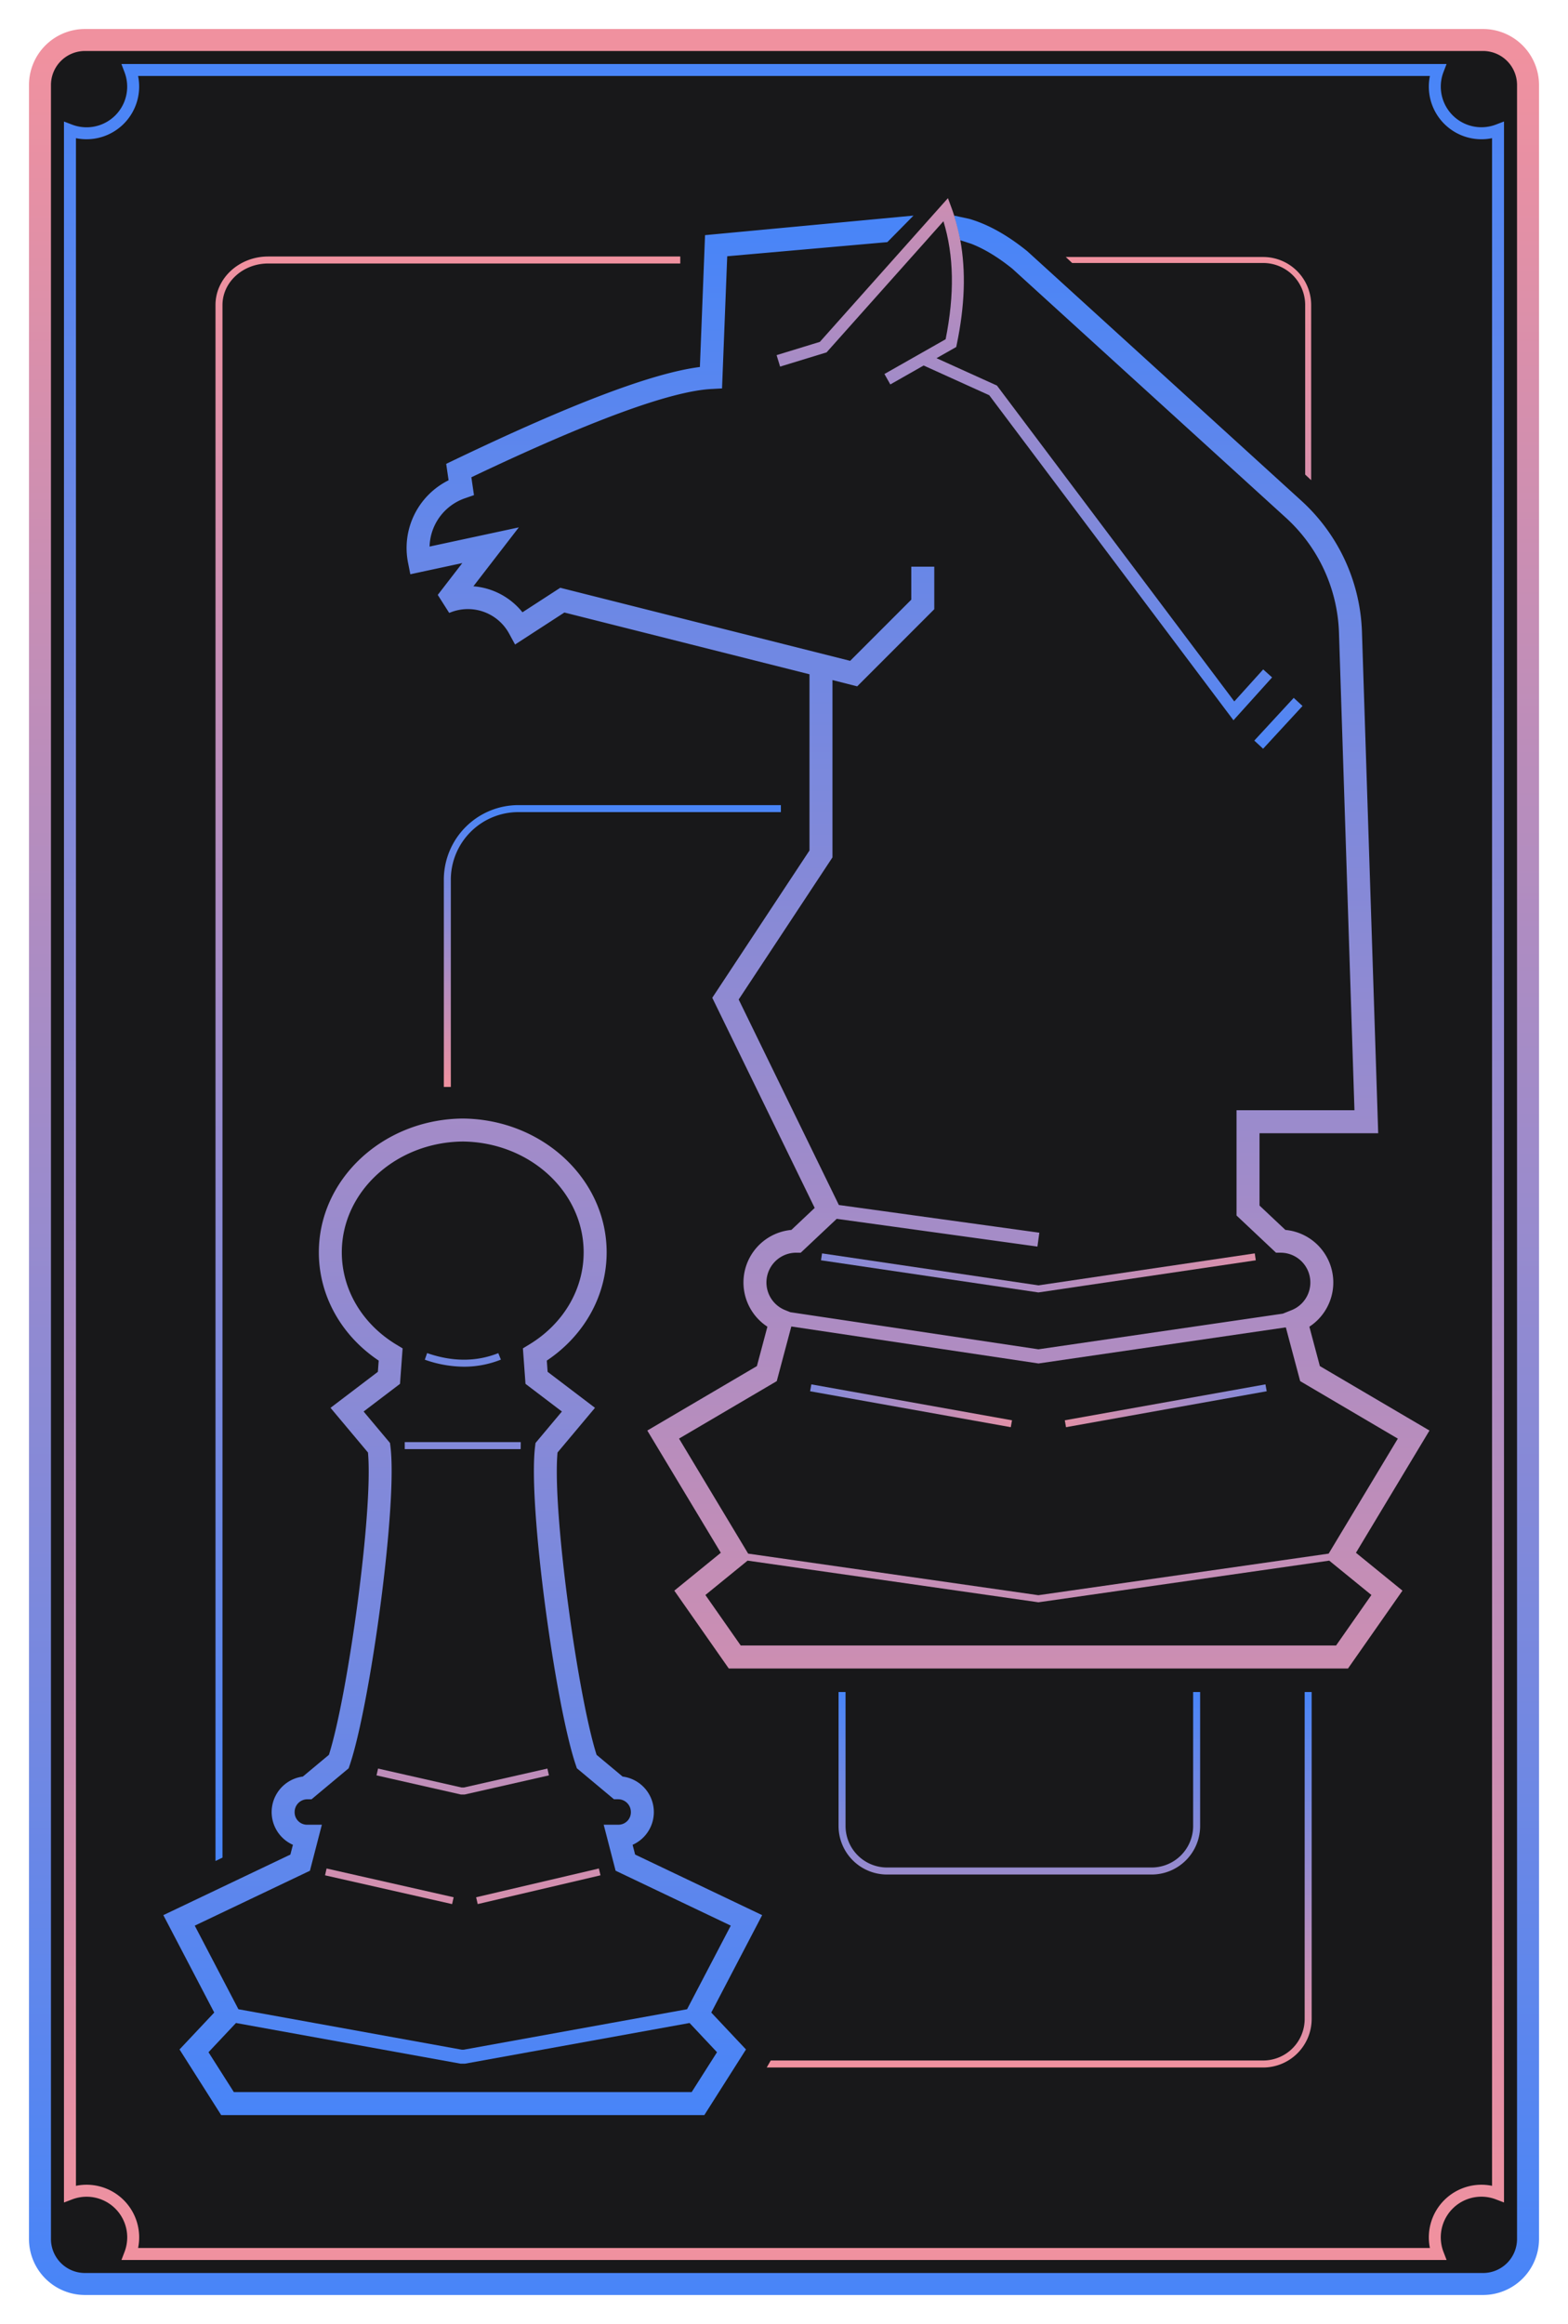 <svg xmlns="http://www.w3.org/2000/svg" xmlns:xlink="http://www.w3.org/1999/xlink" viewBox="0 0 1569 2324"><defs><style>.cls-1{fill:#18181a;}.cls-2{fill:url(#linear-gradient);}.cls-3{fill:url(#linear-gradient-2);}.cls-4{fill:url(#linear-gradient-3);}.cls-5{fill:url(#linear-gradient-4);}.cls-6{fill:url(#linear-gradient-5);}.cls-7{fill:url(#radial-gradient);}.cls-8{fill:url(#linear-gradient-6);}.cls-9{fill:url(#linear-gradient-7);}.cls-10{fill:url(#linear-gradient-8);}.cls-11{fill:url(#linear-gradient-9);}.cls-12{fill:url(#linear-gradient-10);}</style><linearGradient id="linear-gradient" x1="612.74" y1="805.11" x2="612.74" y2="1086.9" gradientUnits="userSpaceOnUse"><stop offset="0" stop-color="#4885f8"/><stop offset="1" stop-color="#f0919f"/></linearGradient><linearGradient id="linear-gradient-2" x1="1039.86" y1="1691.95" x2="1039.86" y2="2067.5" xlink:href="#linear-gradient"/><linearGradient id="linear-gradient-3" x1="763.81" y1="1860.99" x2="763.81" y2="256.5" xlink:href="#linear-gradient"/><linearGradient id="linear-gradient-4" x1="784.5" y1="29" x2="784.5" y2="2295" gradientUnits="userSpaceOnUse"><stop offset="0.01" stop-color="#f0919f"/><stop offset="1" stop-color="#4885f8"/></linearGradient><linearGradient id="linear-gradient-5" x1="784.5" y1="64" x2="784.5" y2="2260" gradientUnits="userSpaceOnUse"><stop offset="0" stop-color="#4885f8"/><stop offset="0.99" stop-color="#f0919f"/></linearGradient><radialGradient id="radial-gradient" cx="1039.06" cy="1405.78" r="338.92" gradientUnits="userSpaceOnUse"><stop offset="0" stop-color="#f0919f"/><stop offset="1" stop-color="#4885f8"/></radialGradient><linearGradient id="linear-gradient-6" x1="530.85" y1="1272.91" x2="1354.67" y2="1272.91" xlink:href="#linear-gradient"/><linearGradient id="linear-gradient-7" x1="463.04" y1="2115.09" x2="463.04" y2="286.08" xlink:href="#linear-gradient"/><linearGradient id="linear-gradient-8" x1="918.64" y1="215.6" x2="918.64" y2="2056.89" xlink:href="#linear-gradient"/><linearGradient id="linear-gradient-9" x1="463.06" y1="2050.99" x2="463.06" y2="1122.74" xlink:href="#radial-gradient"/><linearGradient id="linear-gradient-10" x1="1040.23" y1="45.35" x2="1040.23" y2="768.15" xlink:href="#radial-gradient"/></defs><g id="Layer_4" data-name="Layer 4"><rect class="cls-1" x="40.3" y="41.71" width="1488.4" height="2240.59" rx="43.34"/></g><g id="final"><path class="cls-2" d="M781.37,805.11H518.65a74.63,74.63,0,0,0-74.54,74.55V1086.9h7V879.66a67.62,67.62,0,0,1,67.54-67.55H781.37Z"/><path class="cls-3" d="M1305.5,1692h7v327a48.56,48.56,0,0,1-48.5,48.5H767.22l4-7H1264a41.55,41.55,0,0,0,41.5-41.5ZM887.59,1874.53H1152.4a48.56,48.56,0,0,0,48.5-48.5V1692h-7V1826a41.55,41.55,0,0,1-41.5,41.5H887.59a41.54,41.54,0,0,1-41.5-41.5V1692h-7V1826A48.55,48.55,0,0,0,887.59,1874.53Z"/><path class="cls-4" d="M222.63,1857.61l-7,3.38V305c0-26.74,23.64-48.5,52.7-48.5H680.69v7H268.33c-25.2,0-45.7,18.62-45.7,41.5ZM1264,257H1066.47l6.37,6H1264a42,42,0,0,1,42,42V474.55l6,5.65V305A48.05,48.05,0,0,0,1264,257Z"/><path class="cls-5" d="M1484,2295H85a56.06,56.06,0,0,1-56-56V85A56.06,56.06,0,0,1,85,29H1484a56.06,56.06,0,0,1,56,56V2239A56.06,56.06,0,0,1,1484,2295ZM85,51A34,34,0,0,0,51,85V2239a34,34,0,0,0,34,34H1484a34,34,0,0,0,34-34V85a34,34,0,0,0-34-34Z"/><path class="cls-6" d="M1447.52,2260h-1326l3.11-8.14a40.63,40.63,0,0,0-52.45-52.45L64,2202.52v-2081l8.14,3.11a40.63,40.63,0,0,0,52.45-52.45L121.48,64h1326l-3.11,8.14a40.65,40.65,0,0,0,52.45,52.45l8.14-3.11v2081l-8.14-3.11a40.63,40.63,0,0,0-52.45,52.45ZM138.18,2248H1430.82a52.65,52.65,0,0,1,62.18-62.18V138.18A52.65,52.65,0,0,1,1430.82,76H138.18A52.69,52.69,0,0,1,76,138.18V2185.82A52.65,52.65,0,0,1,138.18,2248Z"/><path class="cls-7" d="M1011.43,1427.19l-200.8-35.93,1.24-6.89,200.79,35.93Zm256.06-35.93-1.23-6.89-200.79,35.93,1.23,6.89Z"/><polygon class="cls-8" points="1039.07 1292.45 1256.59 1260.3 1255.57 1253.38 1039.07 1285.37 822.56 1253.38 821.53 1260.3 1038.55 1292.37 1039.07 1292.45"/><path class="cls-9" d="M762.64,1915.14l-50.92,97.42,34.73,36.9-41.68,65.63H221.32l-41.68-65.63,34.73-36.9-50.93-97.42,127.13-60.57,2.53-9.76a35.81,35.81,0,0,1,9.95-68.24l26.07-21.73c18.8-59,44.5-244.12,39.09-302.33l-37.48-44.68,47.38-36,.83-11.23c-37.64-25.17-59.89-65.15-59.89-108.26,0-73,63.77-132.49,142.68-133.78v0l2.63,0c78.91,1.29,142.67,60.81,142.67,133.78,0,43.11-22.25,83.09-59.88,108.26l.82,11.23,47.39,36-37.48,44.68c-5.41,58.21,20.29,243.37,39.08,302.33L623,1776.57a35.81,35.81,0,0,1,10,68.24l2.53,9.76ZM690,2023l-224.7,40.68h-4.43l-.62-.11L236.12,2023l-27.49,29.22L234,2092.09H692.13l25.33-39.87Zm41.24-97.37L616,1870.72l-11.92-46h14.86A12.43,12.43,0,0,0,631.27,1812a12.76,12.76,0,0,0-12.74-12.74h-4.17l-37.13-31-1-3c-20.33-59.64-48.12-260.3-40.78-318.92l.42-3.36,26.39-31.46-36.43-27.67-2.59-35.49,6-3.64c34.31-20.63,54.78-55.17,54.78-92.39,0-60.7-54.15-110.16-121-110.8-66.83.64-121,50.1-121,110.8,0,37.22,20.48,71.76,54.78,92.39l6.06,3.64-2.6,35.49-36.42,27.67L390.26,1443l.42,3.36c7.34,58.62-20.45,259.28-40.78,318.92l-1,3-37.14,31h-4.16A12.75,12.75,0,0,0,294.82,1812a12.43,12.43,0,0,0,12.38,12.74h14.86l-11.92,46-115.26,54.91,43.7,83.59,223.51,40.46H464l223.51-40.46Z"/><path class="cls-10" d="M899.45,217,878,243m33.16-2.92M970,218.89c18.69,5.45,38,16.21,57.75,32.17l.5.43,274.3,249.57a185.53,185.53,0,0,1,60.26,130.52l16.27,501.66H1260.33v72.33l25.87,24.35a52.79,52.79,0,0,1,24,96.78l10.5,39.39,109.68,64.45-73.56,122.24,46.53,37.87-54.48,77.83H729.22l-54.48-77.83,46.53-37.87-73.56-122.24,109.68-64.45,10.5-39.39a52.79,52.79,0,0,1,24-96.78l23.32-22L712.72,997.79,810,850.48V674.28L564.74,612.52l-49.35,32-5.93-10.91a47,47,0,0,0-57.8-21.52l-2.19.82-11.43-18,24.55-31.82-52,11.17-2.27-11.46a75.56,75.56,0,0,1,40.55-82.52l-2.39-16.43,7.63-3.65C572.2,403.6,653,373,700.33,367l5.16-131.85L914.08,215.6l-26.17,26.53L727.68,256.26,722.5,388.44,712,389c-40.87,2.12-121.71,31.81-240.33,88.27l2.6,17.88-9,3.11a52.64,52.64,0,0,0-34.74,41.17,51.67,51.67,0,0,0-.68,7.13l89.3-19.18-45.46,58.91a69.88,69.88,0,0,1,49.1,26l37.82-24.51,290.09,73.06,61.17-61.17v-33h23v42.55l-77.13,77.13L833,680.07V857.38L739.15,999.5,839.39,1205,1040,1232.71l-1.91,13.87-200.83-27.75-36,33.88h-4.56a29.77,29.77,0,0,0-11.06,57.41l5.18,2.08,248.28,37.11,244.54-35.65,8.83-3.54a29.77,29.77,0,0,0-11.07-57.41h-4.56l-39.52-37.2V1110.24h118l-15.5-477.91a162.42,162.42,0,0,0-52.75-114.26L1013,268.73c-14.21-11.47-27.95-19.8-41.09-24.93m-17.15-28.2,6.15,24.62,11,3.58L970,218.89M748.63,1553.63l290.43,41.58,290.44-41.58,69.22-115L1301,1381.14l-14.34-53.77-247.53,36.1-1-.16-246.31-36.82-14.57,54.65-97.78,57.45Zm581.43,7-291,41.67-.49-.08-290.5-41.59L705.85,1595l35.34,50.49h595.75l35.34-50.49Z"/><path class="cls-11" d="M326.79,1868.5l127.15,28.77-1.55,6.83-127.15-28.78Zm149.63,28.78,1.59,6.81,122.86-28.77-1.6-6.82ZM461.07,1794.5H465l84.29-19.11-1.55-6.82-83.52,18.93h-2.39l-83.53-18.93-1.54,6.82,83.91,19Zm60-352.38H405v7H521Zm-19.87-82.48-2.59-6.5c-22,8.76-45.95,8.74-71.22-.06l-2.3,6.62a119.17,119.17,0,0,0,39.22,7A98.89,98.89,0,0,0,501.17,1359.64Z"/><path class="cls-12" d="M1263.92,748.74l-8.82-8.14,39.45-42.73,8.81,8.13Zm-303-508.52c5.7,31.13,4.52,65.5-3.53,104.12l-.56,2.66-19.71,11.19,60.47,27.38.92,1.23,236.58,314.62,28.91-32,8.91,8-38.65,42.85-7.36-9.77h0L989.87,395.24l-65.64-29.73-33.34,18.93L885,374l61.24-34.75c9-45,8.34-83.72-2.2-118l-12.36,13.86-3,3.4L827.1,352.38l-46.5,14.23-3.51-11.47,43.29-13.26,90.78-101.8,23.54-26.41,13.84-15.51,3.46,9.35q1.49,4,2.79,8.09Q958.33,227.62,960.94,240.22Z"/></g></svg>